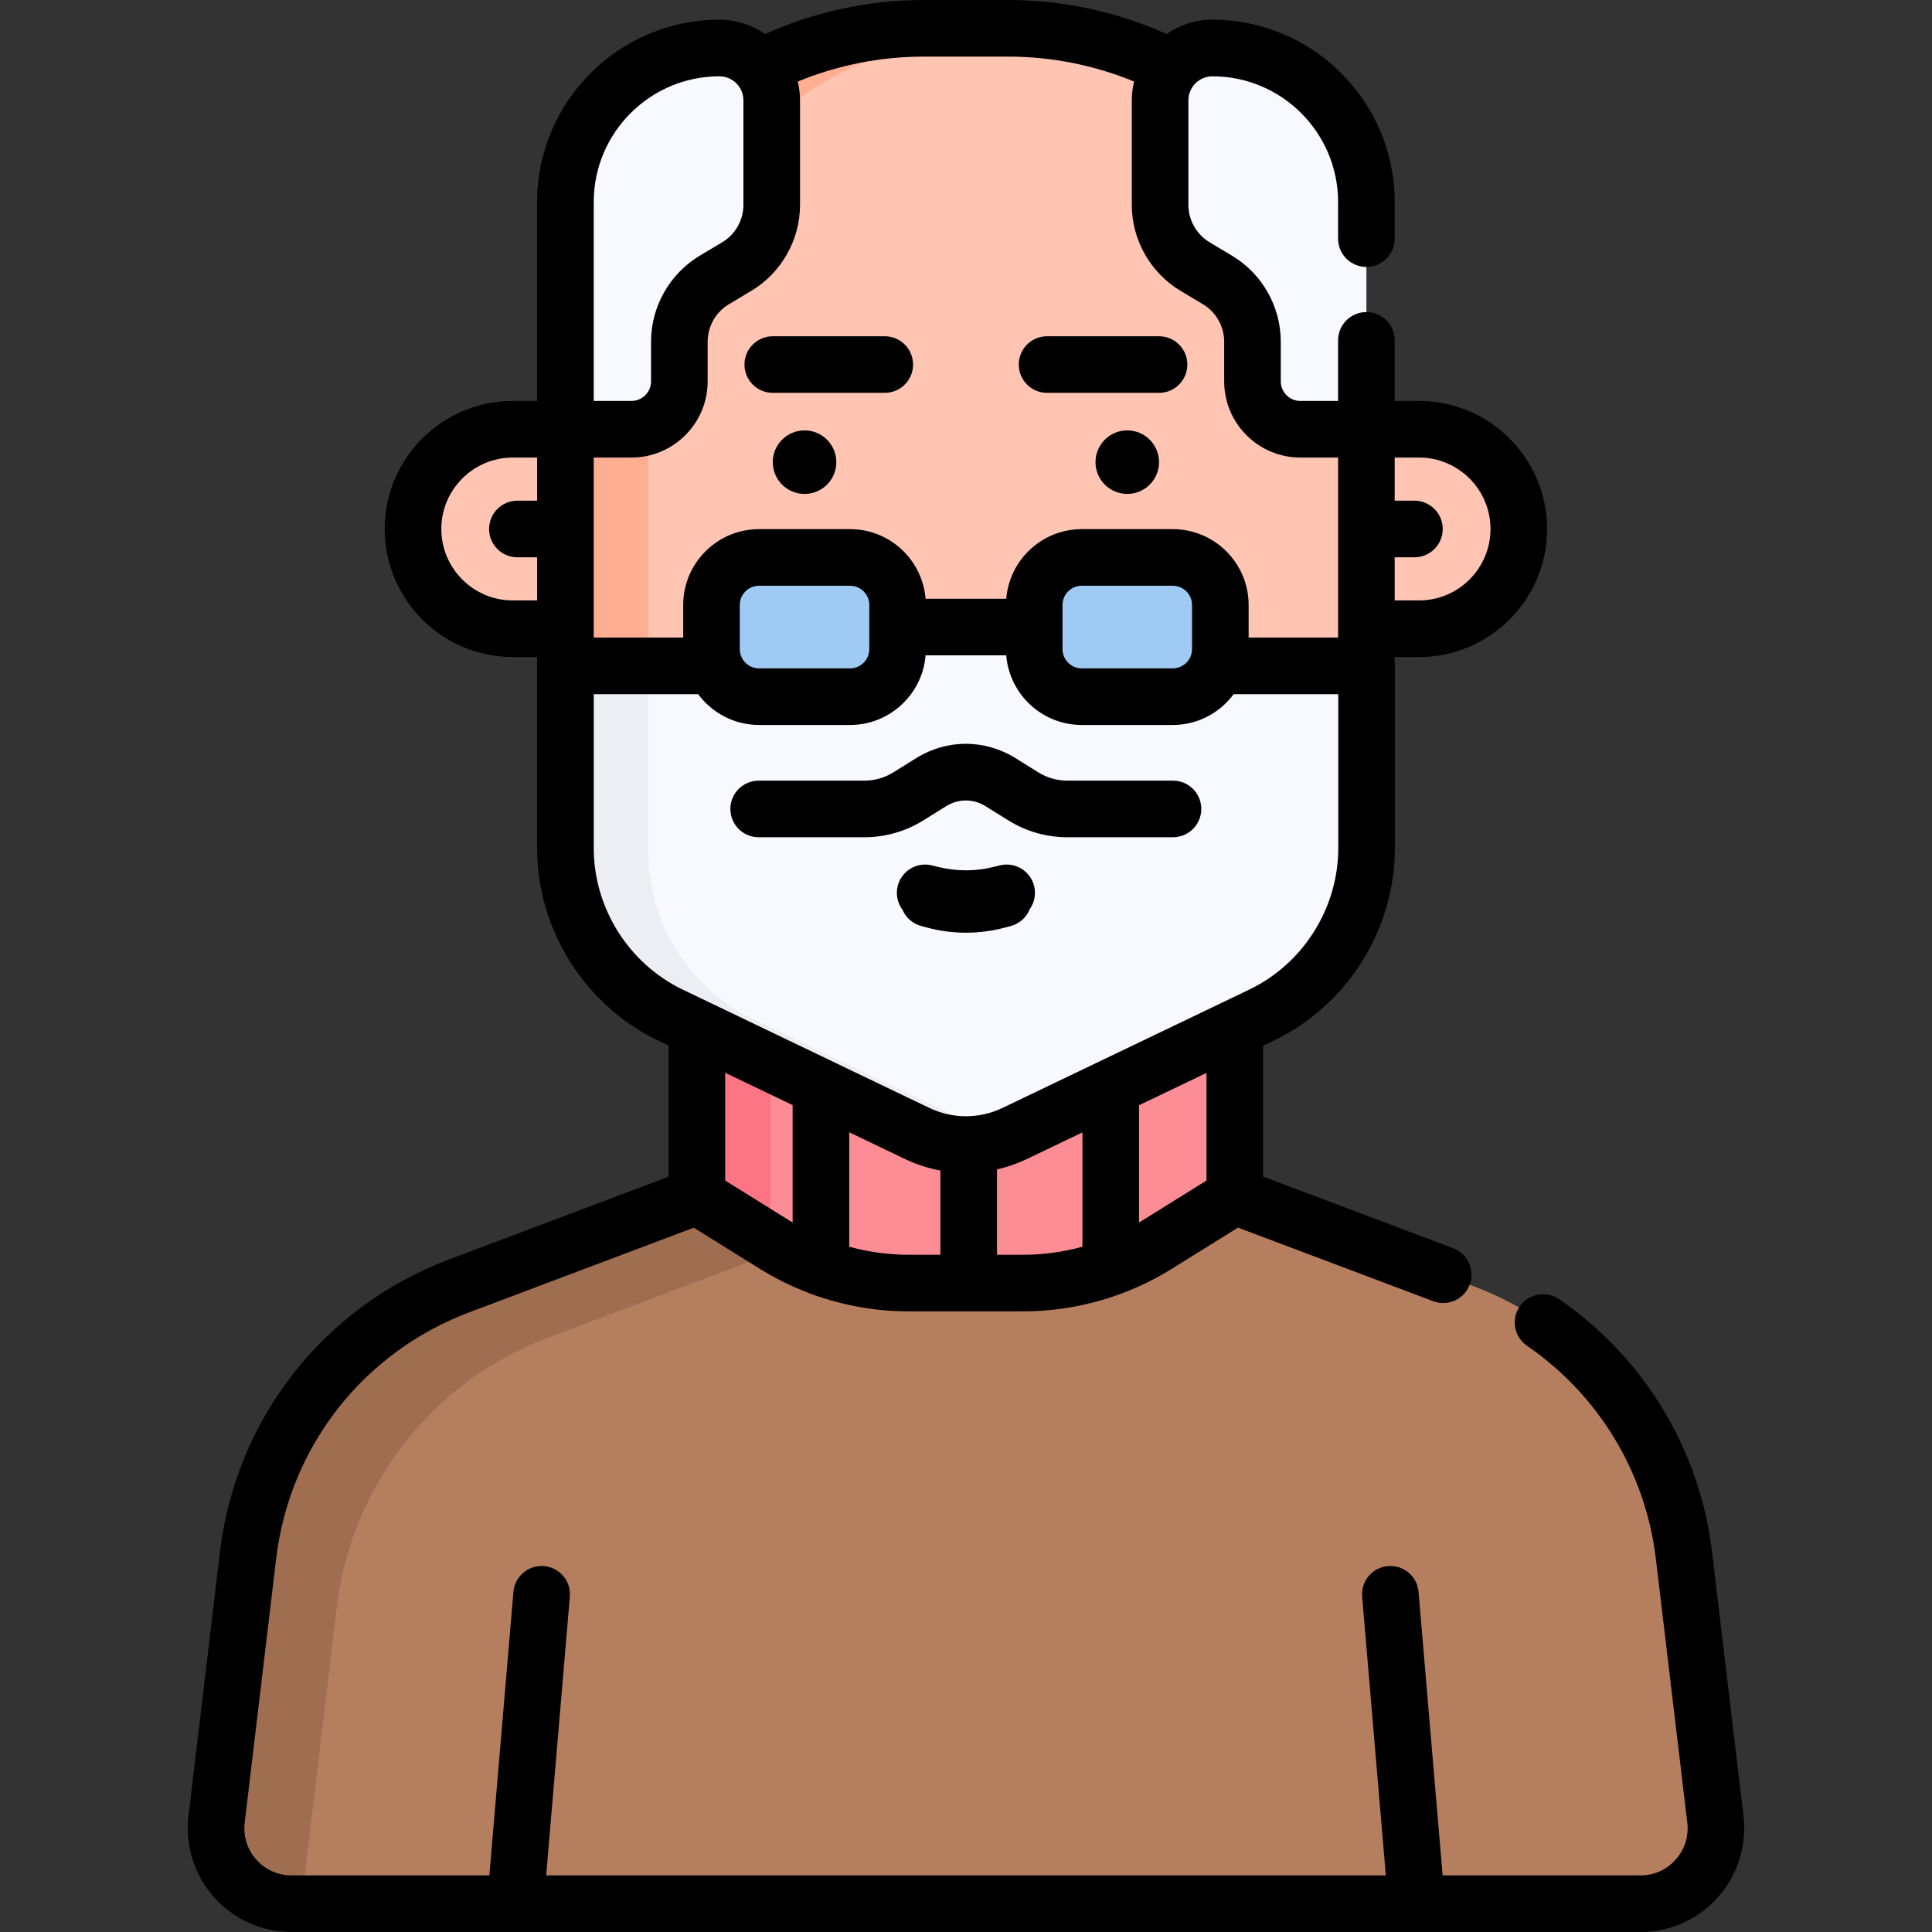 <svg id="Capa_1" enable-background="new 0 0 512 512" height="512" viewBox="0 0 512 512" width="512" xmlns="http://www.w3.org/2000/svg"><rect x="0" y="0" width="512" height="512" fill="#333333" stroke="none"/><g><g><g><path d="m155.369 166.621h-19.479c-14.599 0-26.433-11.835-26.433-26.433 0-14.599 11.835-26.433 26.433-26.433h19.479z" fill="#ffc5b2"/></g><g><path d="m356.584 113.755h19.479c14.599 0 26.433 11.835 26.433 26.433 0 14.599-11.835 26.433-26.433 26.433h-19.479z" fill="#ffc5b2"/></g><g><path d="m362.11 102.439v89.451c0 20.817-10.786 40.147-28.501 51.079l-18.927 11.68c-35.987 22.208-81.425 22.208-117.411 0l-18.927-11.68c-17.715-10.932-28.501-30.262-28.501-51.079v-89.451c0-52.433 42.505-94.939 94.939-94.939h22.39c52.432 0 94.938 42.505 94.938 94.939z" fill="#ffc5b2"/></g><g><path d="m219.231 255.729-18.927-11.68c-17.715-10.932-28.501-30.262-28.501-51.079v-89.451c0-52.433 42.505-94.938 94.939-94.938h14.789c-4.683-.71-9.478-1.08-14.359-1.08h-22.39c-52.433 0-94.939 42.505-94.939 94.939v89.451c0 20.817 10.786 40.147 28.501 51.079l18.927 11.68c19.615 12.104 42.037 17.595 64.206 16.505-14.728-2.192-29.117-7.324-42.246-15.426z" fill="#ffae92"/></g><g><g><g><path d="m454.598 482.133-8.339-69.973c-3.856-32.356-25.408-59.873-55.899-71.368l-85.017-32.052h-98.688l-85.017 32.052c-30.49 11.495-52.043 39.012-55.899 71.368l-8.339 69.973c-1.418 11.9 7.876 22.367 19.859 22.367h357.478c11.986 0 21.279-10.467 19.861-22.367z" fill="#b57f5f"/></g></g></g><g><g><g><path d="m201 310.872-79.361 29.919c-30.49 11.495-52.043 39.012-55.899 71.369l-8.339 69.973c-1.418 11.9 7.876 22.367 19.859 22.367h4.52c-.887-2.686-1.219-5.609-.859-8.627l8.339-69.973c3.856-32.356 25.408-59.873 55.899-71.369l66.281-24.988z" fill="#9f6e50"/></g></g></g><g><path d="m327.23 260.46v56.565l-20.621 12.837c-10.675 6.645-22.998 10.168-35.573 10.168h-30.163c-12.575 0-24.898-3.522-35.573-10.168l-20.621-12.837v-56.565z" fill="#fc8d94"/></g><g><path d="m204.24 260.46h-19.56v56.565l19.56 12.177z" fill="#fc7585"/></g><g><path d="m258.2 166.175h24.96l4.8 10.285h74.197v48.276c0 18.9-10.841 36.125-27.881 44.301l-65.325 31.322c-8.202 3.933-17.746 3.932-25.947-.003l-65.279-31.319c-17.041-8.176-27.881-25.401-27.881-44.301v-48.276h74.197l4.8-10.285h24.96z" fill="#f8f8ff"/></g><g><g><path d="m149.843 224.736c0 18.9 10.841 36.125 27.881 44.301l65.279 31.319c7.106 3.409 15.219 3.86 22.595 1.363-.211-.095-.425-.182-.635-.283l-65.279-31.319c-17.041-8.176-27.881-25.401-27.881-44.301v-49.356h-21.96z" fill="#ededf4"/></g></g><g><g><g><path d="m225.274 184.625h-24.12c-6.959 0-12.6-5.641-12.6-12.6v-11.7c0-6.959 5.641-12.6 12.6-12.6h24.12c6.959 0 12.6 5.641 12.6 12.6v11.7c0 6.959-5.641 12.6-12.6 12.6z" fill="#9fcaf4"/></g></g></g><g><g><g><path d="m310.798 184.625h-24.12c-6.959 0-12.6-5.641-12.6-12.6v-11.7c0-6.959 5.641-12.6 12.6-12.6h24.12c6.959 0 12.6 5.641 12.6 12.6v11.7c0 6.959-5.641 12.6-12.6 12.6z" fill="#9fcaf4"/></g></g></g><g><path d="m202.047 26.58v27.726c0 6.695-3.518 12.898-9.264 16.335l-5.952 3.559c-5.746 3.436-9.264 9.639-9.264 16.335v10.532c0 7.007-5.681 12.688-12.688 12.688h-17.503v-60.224c0-22.539 18.272-40.811 40.811-40.811 7.655 0 13.86 6.205 13.86 13.86z" fill="#f8f8ff"/></g><g><path d="m307.439 26.58v27.726c0 6.695 3.518 12.898 9.264 16.335l5.952 3.559c5.746 3.436 9.264 9.639 9.264 16.335v10.532c0 7.007 5.681 12.688 12.688 12.688h17.503v-60.224c0-22.539-18.272-40.811-40.811-40.811-7.655 0-13.86 6.205-13.86 13.86z" fill="#f8f8ff"/></g></g><g><path d="m462.046 481.246-8.339-69.973c-3.233-27.129-18.011-51.546-40.544-66.991-3.417-2.341-8.084-1.469-10.427 1.946-2.342 3.417-1.47 8.085 1.946 10.427 18.969 13 31.409 33.555 34.13 56.393l8.339 69.973c.429 3.597-.66 7.07-3.065 9.779s-5.725 4.201-9.348 4.201h-52.425l-6.382-75.135c-.351-4.126-3.972-7.184-8.108-6.838-4.127.351-7.189 3.98-6.838 8.108l6.275 73.864h-222.52l6.274-73.865c.351-4.127-2.711-7.757-6.838-8.108-4.133-.342-7.757 2.711-8.108 6.838l-6.382 75.135h-52.425c-3.623 0-6.942-1.492-9.348-4.201-2.405-2.709-3.494-6.182-3.065-9.778l8.339-69.973c3.539-29.692 23.118-54.69 51.097-65.238l59.575-22.46 17.477 10.879c11.876 7.393 25.547 11.301 39.537 11.301h30.163c13.989 0 27.661-3.908 39.536-11.301l17.511-10.901 51.736 19.505c3.875 1.459 8.203-.497 9.664-4.373s-.497-8.202-4.372-9.664l-50.381-18.993v-34.667l2.791-1.338c19.522-9.366 32.137-29.41 32.137-51.063v-48.275c0-.279-.018-.553-.047-.824v-1.516h6.454c18.711 0 33.933-15.222 33.933-33.933s-15.222-33.933-33.933-33.933h-6.454v-16.054c0-4.142-3.358-7.5-7.5-7.5s-7.5 3.358-7.5 7.5v16.054h-10.003c-2.861 0-5.188-2.327-5.188-5.188v-10.532c0-9.282-4.949-18.007-12.915-22.771l-5.952-3.56c-3.462-2.07-5.613-5.863-5.613-9.897v-27.726c0-3.507 2.853-6.36 6.36-6.36 18.368 0 33.311 14.943 33.311 33.311v9.707c0 4.142 3.358 7.5 7.5 7.5s7.5-3.358 7.5-7.5v-9.707c0-26.639-21.672-48.311-48.311-48.311-4.495 0-8.665 1.403-12.11 3.784-13.139-5.9-27.52-9.004-42.019-9.004h-22.39c-14.501 0-28.878 3.104-42.017 9.005-3.445-2.382-7.615-3.785-12.112-3.785-26.639 0-48.311 21.672-48.311 48.311v52.724h-6.453c-18.711 0-33.933 15.222-33.933 33.933s15.222 33.933 33.933 33.933h6.453v2.339 48.276c0 21.653 12.615 41.697 32.137 51.063l2.7 1.295v34.743l-58.186 21.937c-33.236 12.531-56.495 42.226-60.699 77.498l-8.339 69.974c-.929 7.798 1.528 15.64 6.743 21.513s12.71 9.241 20.564 9.241h357.477c7.854 0 15.35-3.368 20.564-9.241 5.215-5.873 7.673-13.714 6.744-21.513zm-236.991-150.852v-30.331l14.704 7.055c3.046 1.461 6.225 2.479 9.456 3.077v22.335h-8.341c-5.376 0-10.692-.73-15.819-2.136zm39.16 2.136v-22.626c2.723-.618 5.398-1.545 7.979-2.782l14.661-7.03v30.303c-5.127 1.406-10.442 2.135-15.818 2.135zm55.515-19.67-17.084 10.635c-.261.163-.527.315-.791.473v-31.068l17.875-8.571zm75.266-172.672c0 10.44-8.493 18.933-18.933 18.933h-6.454v-11.433h5.23c4.142 0 7.5-3.358 7.5-7.5s-3.358-7.5-7.5-7.5h-5.23v-11.433h6.454c10.44-.001 18.933 8.493 18.933 18.933zm-127.825-125.188c11.47 0 22.849 2.274 33.375 6.611-.383 1.598-.607 3.256-.607 4.969v27.726c0 9.282 4.949 18.008 12.915 22.771l5.952 3.56c3.463 2.071 5.614 5.864 5.614 9.898v10.532c0 11.132 9.056 20.188 20.188 20.188h10.003v47.706h-23.711v-8.635c0-11.083-9.017-20.1-20.1-20.1h-24.12c-10.526 0-19.173 8.138-20.017 18.45h-21.371c-.844-10.312-9.49-18.45-20.017-18.45h-24.12c-11.083 0-20.1 9.017-20.1 20.1v8.635h-23.711v-47.706h10.003c11.131 0 20.188-9.056 20.188-20.188v-10.533c0-4.034 2.151-7.827 5.614-9.897l5.952-3.56c7.966-4.764 12.915-13.489 12.915-22.771v-27.726c0-1.712-.224-3.369-.606-4.965 10.522-4.34 21.898-6.615 33.371-6.615zm48.727 145.325v11.7c0 2.812-2.288 5.1-5.1 5.1h-24.12c-2.812 0-5.1-2.288-5.1-5.1v-11.7c0-2.812 2.288-5.1 5.1-5.1h24.12c2.813 0 5.1 2.288 5.1 5.1zm-85.524 0v11.7c0 2.812-2.288 5.1-5.1 5.1h-24.12c-2.812 0-5.1-2.288-5.1-5.1v-11.7c0-2.812 2.288-5.1 5.1-5.1h24.12c2.812 0 5.1 2.288 5.1 5.1zm-73.031-106.794c0-18.368 14.943-33.311 33.311-33.311 3.507 0 6.36 2.853 6.36 6.36v27.726c0 4.035-2.151 7.827-5.614 9.897l-5.952 3.56c-7.966 4.764-12.915 13.489-12.915 22.771v10.532c0 2.861-2.327 5.188-5.188 5.188h-10.003v-52.723zm-21.454 105.59c-10.44 0-18.933-8.493-18.933-18.933s8.493-18.933 18.933-18.933h6.453v11.433h-5.23c-4.142 0-7.5 3.358-7.5 7.5s3.358 7.5 7.5 7.5h5.23v11.433zm21.454 65.615v-40.776h27.676c3.666 4.942 9.524 8.165 16.135 8.165h24.12c10.526 0 19.173-8.138 20.017-18.45h21.371c.844 10.312 9.49 18.45 20.017 18.45h24.12c6.612 0 12.47-3.223 16.135-8.165h27.723v40.776c0 15.918-9.273 30.653-23.624 37.538l-65.325 31.322c-6.184 2.964-13.277 2.965-19.461-.002l-65.279-31.319c-14.352-6.886-23.625-21.621-23.625-37.539zm52.712 68.131v31.101c-.263-.158-.53-.311-.791-.473l-17.084-10.635v-28.569z"/><circle cx="213.214" cy="122.477" r="8.42"/><path d="m197.294 96.612c0 4.142 3.358 7.5 7.5 7.5h29.678c4.142 0 7.5-3.358 7.5-7.5s-3.358-7.5-7.5-7.5h-29.678c-4.142 0-7.5 3.358-7.5 7.5z"/><circle cx="298.738" cy="122.477" r="8.42"/><path d="m277.48 104.112h29.678c4.142 0 7.5-3.358 7.5-7.5s-3.358-7.5-7.5-7.5h-29.678c-4.142 0-7.5 3.358-7.5 7.5s3.358 7.5 7.5 7.5z"/><path d="m274.057 234.818c-.994-4.021-5.061-6.475-9.081-5.481l-1.716.424c-4.765 1.178-9.802 1.18-14.57 0l-1.714-.424c-4.019-.995-8.086 1.459-9.081 5.481-.562 2.272-.022 4.557 1.279 6.295.876 2.031 2.634 3.66 4.936 4.279l1.579.424c3.373.907 6.842 1.36 10.311 1.36s6.939-.453 10.312-1.36l1.578-.424c2.364-.635 4.151-2.335 5.001-4.443 1.215-1.716 1.71-3.928 1.166-6.131z"/><path d="m201.056 221.88h28.012c5.52 0 10.915-1.542 15.603-4.459l6.088-3.79c3.205-1.994 7.187-1.994 10.392 0l6.089 3.79c4.687 2.917 10.082 4.458 15.602 4.458h28.013c4.142 0 7.5-3.358 7.5-7.5s-3.358-7.5-7.5-7.5h-28.013c-2.716 0-5.37-.758-7.675-2.193l-6.088-3.79c-8.095-5.038-18.15-5.038-26.245 0l-6.087 3.789c-2.306 1.435-4.96 2.194-7.676 2.194h-28.012c-4.142 0-7.5 3.358-7.5 7.5s3.355 7.501 7.497 7.501z"/></g></g></svg>